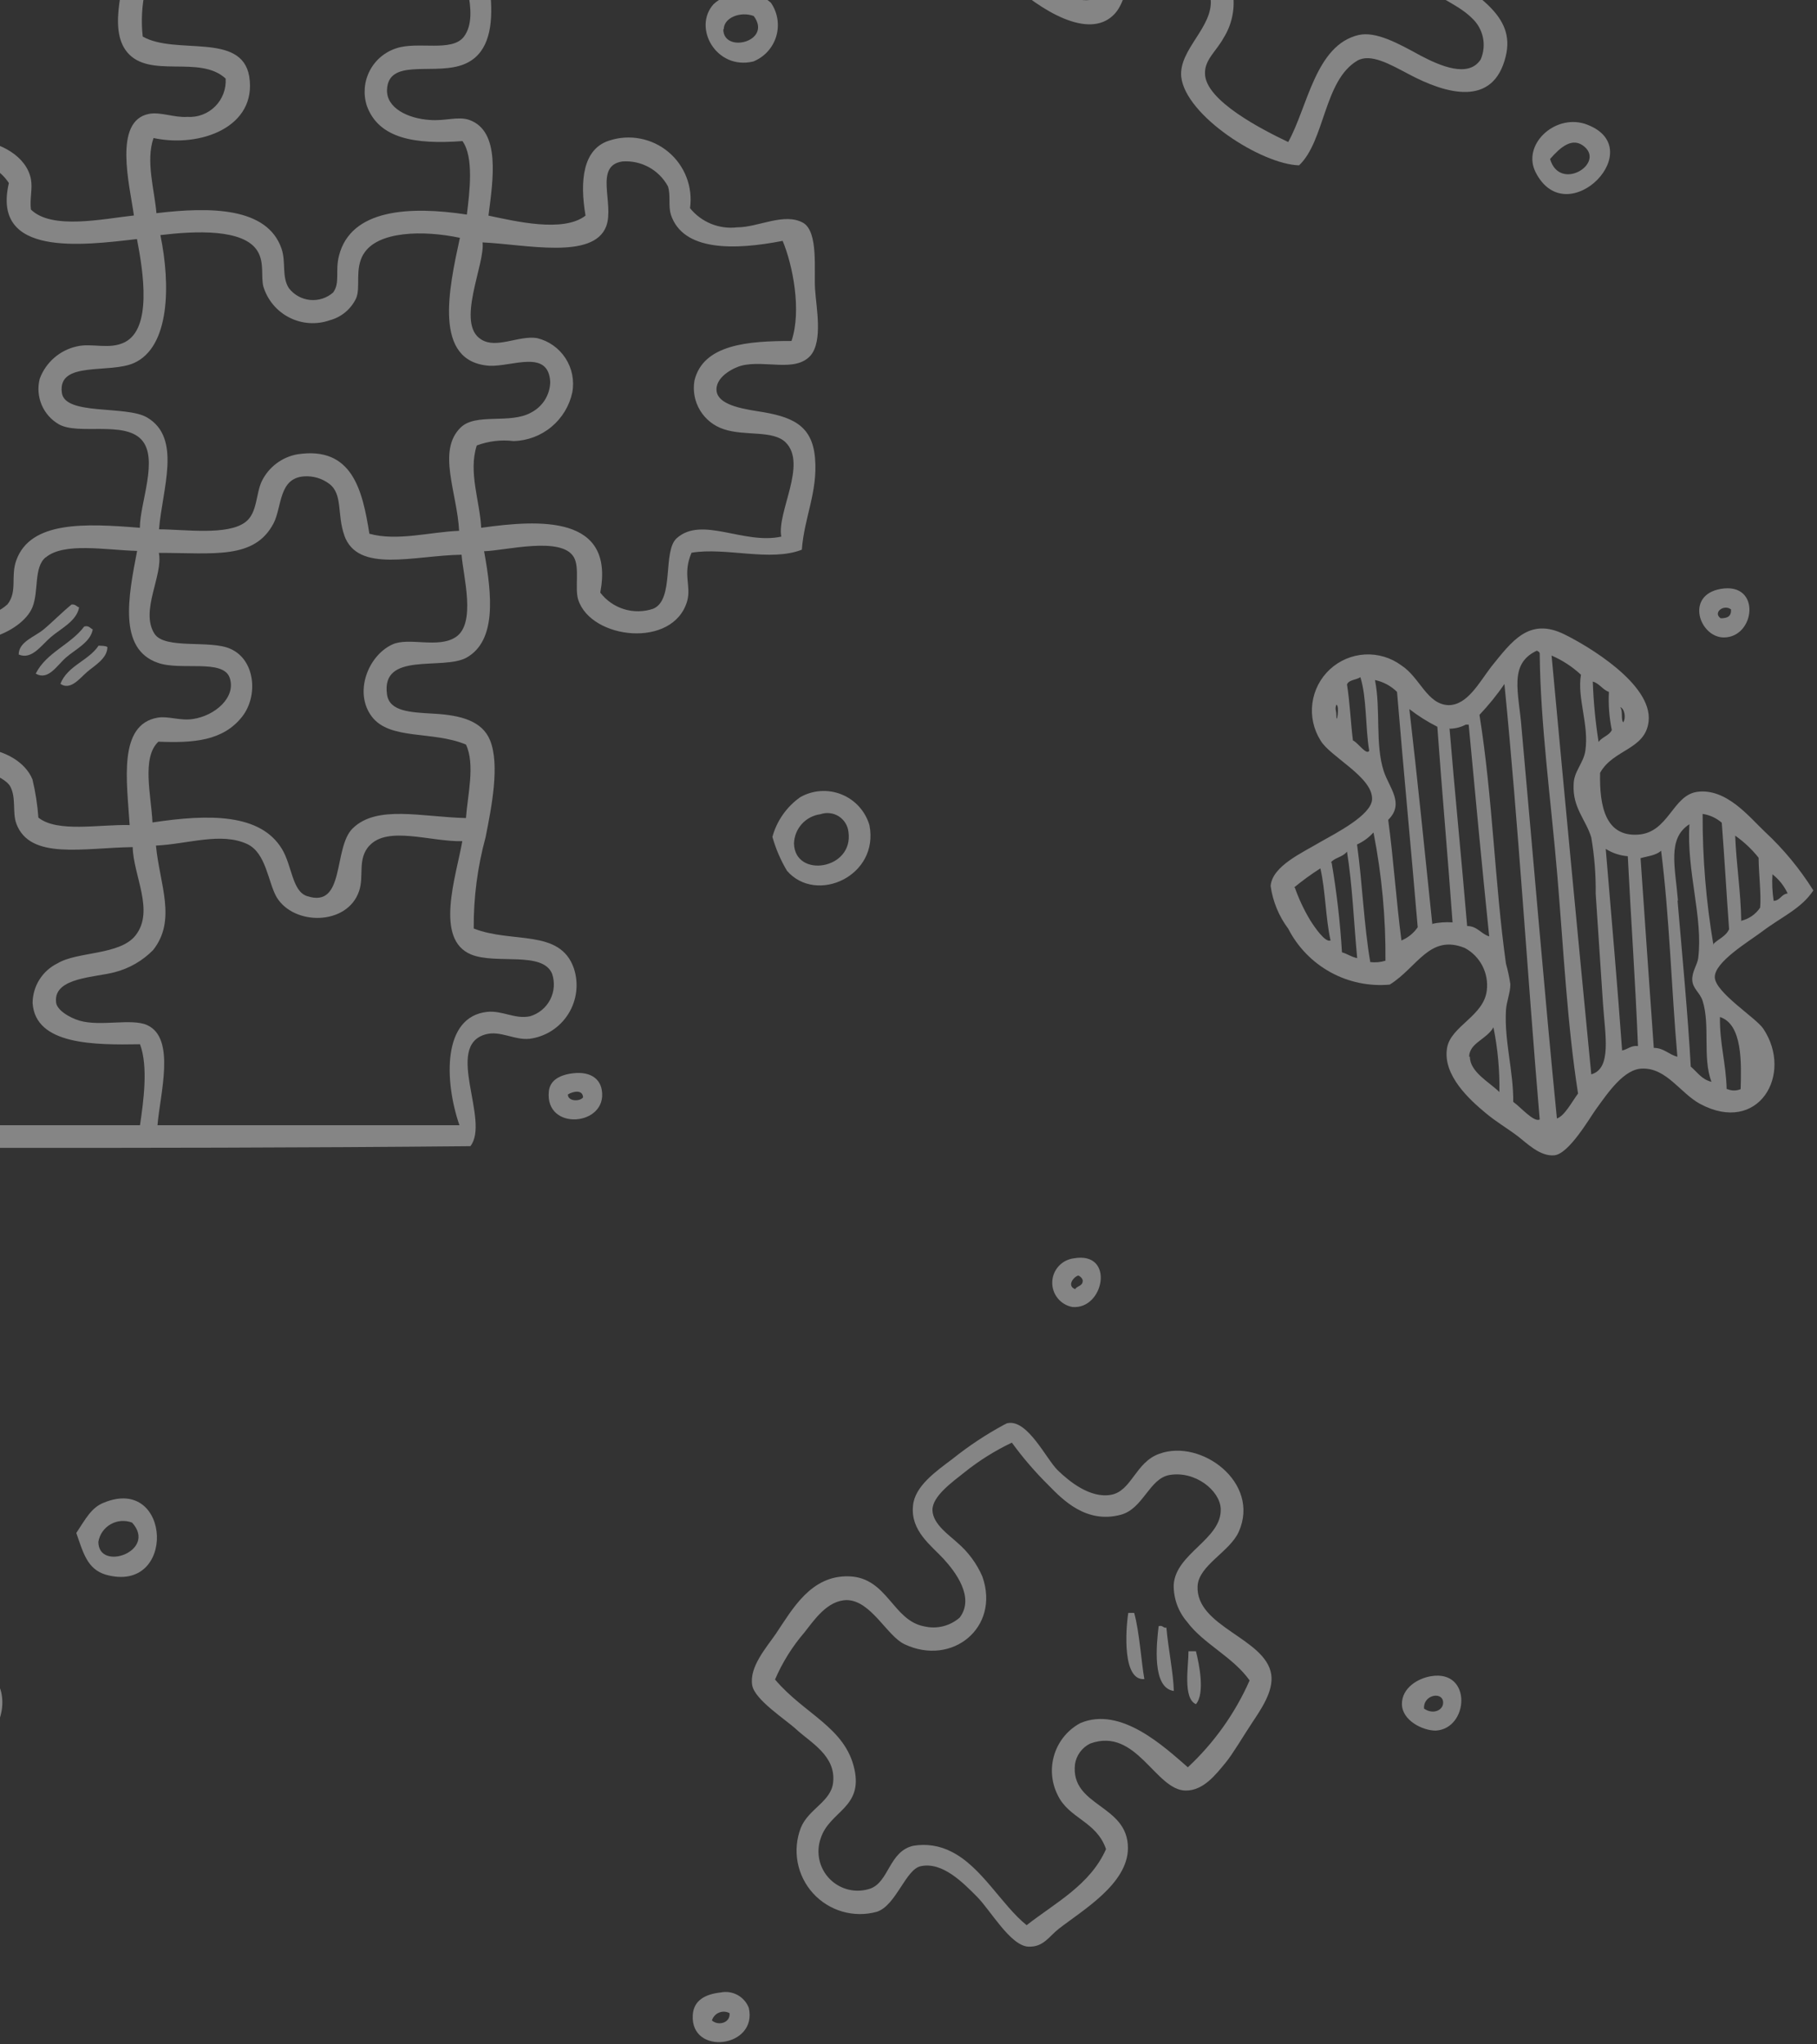 <svg width="96" height="108" viewBox="0 0 96 108" fill="none" xmlns="http://www.w3.org/2000/svg">
<rect x="0" y="0" width="96" height="108" fill="#333333" stroke="none"/>
<g opacity="0.4">
<path fill-rule="evenodd" clip-rule="evenodd" d="M79.637 -7.285C78.367 -5.863 75.992 -3.84 75.88 -1.85C77.999 -0.206 80.091 0.789 79.554 2.977C78.898 5.686 76.404 4.971 74.422 3.914C73.449 3.402 72.411 2.799 71.709 3.207C69.944 4.256 70.005 7.439 68.636 8.735C66.646 8.681 62.647 6.116 62.411 4.066C62.264 2.619 64.107 1.439 63.965 -0.044C63.392 -1.322 60.787 -2.131 59.852 -1.134C59.446 -0.719 59.416 0.23 58.831 0.795C57.512 2.087 55.031 0.606 53.229 -1.048C52.59 -1.624 51.717 -2.485 51.909 -3.258C52.133 -4.164 53.228 -4.995 53.909 -5.66C54.591 -6.325 55.375 -6.969 56.032 -7.698C55.825 -8.497 54.904 -8.799 54.271 -9.255C52.762 -10.352 51.283 -11.68 51.664 -13.178C52.187 -15.201 54.918 -16.043 56.783 -14.784C57.302 -14.433 57.695 -13.722 58.264 -13.503C60.19 -12.765 61.369 -17.584 62.429 -18.565C63.457 -18.995 64.825 -18.149 66.071 -17.424C67.317 -16.699 69.124 -15.44 69.165 -14.366C69.205 -13.291 68.13 -12.834 67.662 -11.724C67.503 -11.287 67.499 -10.808 67.651 -10.369C67.803 -9.929 68.102 -9.555 68.497 -9.31C68.892 -9.064 69.36 -8.963 69.822 -9.022C70.283 -9.081 70.71 -9.297 71.031 -9.634C71.525 -10.163 71.561 -10.934 72.138 -11.417C73.917 -12.902 78.755 -9.325 79.637 -7.285ZM62.973 -17.877C61.801 -15.624 60.475 -11.593 57.979 -12.434C57.236 -12.684 56.542 -13.609 55.661 -13.999C55.412 -14.131 55.138 -14.209 54.857 -14.23C54.576 -14.25 54.294 -14.212 54.029 -14.118C53.763 -14.025 53.52 -13.877 53.314 -13.684C53.108 -13.492 52.945 -13.259 52.834 -13C52.138 -11.123 57.995 -9.514 57.094 -7.505C56.809 -7.092 56.465 -6.723 56.074 -6.41C54.946 -5.347 53.894 -4.207 52.926 -2.998C53.993 -1.705 56.487 0.59 58.016 -0.123C58.276 -0.894 58.693 -1.603 59.238 -2.207C60.862 -3.564 64.634 -2.443 65.152 -0.28C65.251 0.518 65.073 1.325 64.646 2.006C64.256 2.713 63.651 3.149 63.665 3.875C63.661 5.317 66.741 6.874 68.061 7.503C69.089 5.666 69.494 2.381 71.781 1.85C72.697 1.644 73.85 2.277 75.074 2.948C76.092 3.48 77.59 4.133 78.231 3.141C78.39 2.774 78.431 2.366 78.348 1.974C78.265 1.583 78.062 1.227 77.767 0.956C76.927 0.117 75.556 -0.236 75.022 -1.082C73.803 -3.039 76.894 -5.578 78.36 -7.274C77.06 -8.724 74.668 -10.524 72.922 -10.481C71.312 -5.497 64.841 -8.364 66.51 -12.085C66.88 -12.921 67.511 -13.281 68.004 -14.17C67.403 -15.836 64.599 -16.983 62.973 -17.877Z" fill="white"/>
<path fill-rule="evenodd" clip-rule="evenodd" d="M83.718 6.535C87.302 7.733 82.801 12.374 81.137 9.107C80.401 7.67 82.1 6.044 83.718 6.535ZM83.731 7.765C83.088 7.195 82.438 7.784 81.897 8.399C82.399 10.125 84.759 8.683 83.731 7.765Z" fill="white"/>
<path fill-rule="evenodd" clip-rule="evenodd" d="M-14.005 76.088C-12.879 75.983 -11.746 78.169 -10.661 79.117C-10.147 79.567 -8.893 80.556 -8.331 80.435C-7.953 80.363 -7.648 79.543 -7.398 79.198C-7.143 78.762 -6.766 78.41 -6.313 78.185C-4.393 77.518 -1.925 78.989 -1.805 80.668C-1.644 82.83 -3.669 82.67 -3.822 84.406C-4.031 86.736 -0.326 87.709 0.06 89.38C0.421 90.915 -0.832 92.273 -1.411 93.029C-1.99 93.784 -3.252 95.512 -4.754 95.359C-6.257 95.207 -6.764 93.029 -9.03 93.029C-9.315 93.01 -9.601 93.064 -9.86 93.186C-10.119 93.309 -10.342 93.495 -10.508 93.728C-10.943 94.829 -9.705 95.826 -9.263 96.292C-8.556 96.999 -7.76 97.634 -7.784 98.783C-7.824 100.31 -9.231 101.194 -10.115 101.813C-10.999 102.432 -12.646 103.806 -13.538 103.758C-14.68 103.693 -15.355 102.15 -15.869 101.499C-16.568 100.631 -17.243 99.434 -18.433 99.562C-19.485 99.675 -19.743 101.17 -20.691 101.58C-23.102 102.616 -26.091 100.495 -25.818 98.004C-25.68 97.318 -25.294 96.709 -24.733 96.292C-24.364 95.938 -23.544 95.432 -23.488 94.821C-23.391 93.784 -24.597 92.884 -25.352 92.177C-25.915 91.647 -27.57 90.811 -27.683 90.079C-27.843 89.035 -26.413 87.242 -25.971 86.656C-25.32 85.78 -24.364 84.373 -23.335 84.172C-20.707 83.65 -20.12 87.242 -17.709 86.969C-17.349 86.903 -17.025 86.709 -16.797 86.422C-16.57 86.135 -16.454 85.776 -16.472 85.41C-16.472 83.465 -19.301 83.337 -19.341 81.135C-19.28 80.349 -18.951 79.609 -18.409 79.037C-17.798 78.274 -15.443 76.216 -14.005 76.088ZM-14.856 77.799C-14.607 85.539 -14.567 93.672 -14.471 101.347C-14.222 101.556 -13.828 102.391 -13.619 102.15C-13.699 93.889 -13.747 85.595 -13.924 77.43C-13.924 77.382 -13.924 77.341 -14.005 77.357C-14.294 77.478 -14.583 77.663 -14.856 77.799ZM-11.907 99.868C-11.907 94.933 -12.06 90.224 -12.06 85.402C-12.06 83.473 -11.73 81.07 -12.14 79.576C-12.317 78.933 -12.711 78.683 -13.153 78.177C-13.153 78.097 -13.249 78.113 -13.225 78.257C-13.08 86.198 -12.831 94.025 -12.687 101.957C-11.634 101.813 -11.907 100.631 -11.907 99.868ZM-16.801 79.27C-16.647 80.483 -16.569 81.704 -16.568 82.927C-16.132 83.426 -15.742 83.964 -15.403 84.534C-15.333 82.408 -15.386 80.281 -15.564 78.161C-15.925 78.595 -16.512 78.796 -16.801 79.27ZM-6.08 79.198C-6.273 83.61 -6.233 88.263 -6.233 92.86C-6.024 93.077 -5.478 93.744 -5.301 93.479C-5.231 88.727 -5.204 83.934 -5.22 79.101C-5.511 79.076 -5.803 79.109 -6.08 79.198ZM-4.473 82.927C-3.902 82.228 -4.144 80.717 -4.087 79.503C-4.328 79.503 -4.441 79.334 -4.634 79.27C-4.521 80.46 -4.778 82.011 -4.441 82.927H-4.473ZM-18.135 80.901C-18.208 81.585 -17.637 82.3 -17.275 82.228C-17.324 81.328 -17.163 80.21 -17.436 79.736C-17.565 80.162 -18.063 80.331 -18.127 80.901H-18.135ZM-11.216 92.563C-10.838 92.506 -10.71 92.185 -10.364 92.097C-10.525 88.416 -10.557 84.59 -10.436 80.845C-10.721 80.516 -11.064 80.244 -11.449 80.042C-11.433 84.293 -11.216 88.327 -11.208 92.563H-11.216ZM-8.106 81.914C-8.459 83.272 -8.057 85.233 -8.025 86.969C-7.993 88.705 -7.889 90.457 -7.953 92.016C-7.634 92.128 -7.323 92.259 -7.021 92.41C-7.093 88.215 -6.78 83.996 -6.86 80.05C-6.924 80.837 -7.905 81.207 -8.098 81.914H-8.106ZM-3.364 81.681C-2.946 81.287 -2.809 80.323 -3.444 80.074C-3.473 80.612 -3.435 81.152 -3.332 81.681H-3.364ZM-9.793 81.448C-9.729 85.024 -9.978 88.882 -9.399 91.896H-8.7C-8.507 88.681 -8.813 85.217 -8.7 81.794C-9.11 81.657 -9.335 81.335 -9.793 81.247V81.448ZM-22.853 85.571C-22.427 87.982 -22.909 90.754 -22.62 93.181C-22.457 93.693 -22.326 94.213 -22.226 94.741C-22.226 95.094 -22.411 95.408 -22.459 95.826C-22.536 96.731 -22.562 97.641 -22.539 98.55C-22.539 99.289 -22.821 100.72 -21.736 100.567C-21.607 95.745 -21.647 90.377 -21.896 85.643C-22.162 85.571 -22.797 85.089 -22.869 85.571H-22.853ZM-24.018 86.19C-24.018 88.094 -23.97 89.878 -23.938 91.711C-23.769 91.855 -23.439 92.579 -23.319 92.249C-23.235 90.044 -23.312 87.837 -23.552 85.643C-23.697 85.852 -23.898 86.029 -24.034 86.19H-24.018ZM-16.399 87.901C-16.769 89.38 -16.319 91.534 -16.319 93.423V99.096C-16.07 99.322 -15.58 100.093 -15.387 99.9C-15.387 95.327 -15.242 90.763 -15.467 86.302C-15.451 86.937 -16.263 87.299 -16.416 87.901H-16.399ZM-4.344 94.194C-3.621 94.114 -3.758 93.286 -3.718 92.482C-3.653 90.996 -3.356 88.585 -3.645 87.435C-3.782 86.897 -4.385 86.632 -4.497 86.27C-4.441 88.882 -4.698 91.831 -4.369 94.194H-4.344ZM-20.209 99.402C-20.394 95.496 -20.209 91.188 -20.361 87.275C-20.627 87.186 -20.996 86.471 -21.165 86.736C-21.101 91.231 -20.996 95.686 -20.852 100.101C-20.683 100.133 -20.442 99.579 -20.209 99.402ZM-25.031 89.067C-25.031 89.87 -25.256 91.012 -24.645 91.084C-24.603 89.744 -24.63 88.403 -24.725 87.066C-25.264 87.419 -25.079 88.199 -25.031 89.067ZM-19.518 98.55C-19.204 98.55 -19.124 98.365 -18.818 98.389C-18.634 95.102 -18.818 91.478 -18.738 88.054C-19.088 87.96 -19.427 87.831 -19.751 87.668C-19.622 91.237 -19.59 94.917 -19.526 98.55H-19.518ZM-2.962 93.029C-2.343 92.643 -2.094 89.485 -2.416 88.52C-2.512 88.231 -2.882 88.078 -3.034 87.982C-2.994 89.637 -3.147 91.502 -2.97 93.029H-2.962ZM-18.119 88.207C-18.031 91.542 -18.119 95.022 -17.959 98.309C-17.655 98.412 -17.343 98.49 -17.026 98.542V88.054H-17.187C-17.372 88.239 -17.942 88.03 -18.127 88.215L-18.119 88.207ZM-26.357 89.758C-26.189 89.994 -25.94 90.16 -25.658 90.224C-25.762 89.702 -25.657 88.986 -25.81 88.512C-25.939 89.002 -26.244 89.292 -26.365 89.766L-26.357 89.758ZM-1.636 91.237C-1.194 90.594 -0.776 89.348 -1.797 89.059C-1.644 89.686 -1.829 90.65 -1.644 91.245L-1.636 91.237ZM-10.034 100.021C-9.903 99.034 -9.955 98.031 -10.187 97.063C-10.38 96.581 -10.991 96.26 -11.119 96.26C-10.91 97.658 -11.192 99.546 -10.886 100.848C-10.726 100.591 -10.187 100.535 -10.042 100.029L-10.034 100.021ZM-23.327 100.173C-23.375 98.976 -23.238 97.561 -23.327 96.597C-23.906 97.127 -23.97 99.691 -23.335 100.181L-23.327 100.173ZM-24.331 99.161C-24.388 98.695 -24.235 98.028 -24.412 97.682C-24.533 97.914 -24.59 98.174 -24.578 98.435C-24.565 98.697 -24.483 98.95 -24.34 99.169L-24.331 99.161ZM-9.335 99.555C-9.227 99.427 -9.146 99.279 -9.095 99.12C-9.044 98.961 -9.025 98.793 -9.04 98.627C-9.054 98.46 -9.101 98.298 -9.178 98.15C-9.255 98.001 -9.36 97.87 -9.488 97.762C-9.501 98.366 -9.453 98.969 -9.343 99.562L-9.335 99.555Z" fill="white"/>
<path fill-rule="evenodd" clip-rule="evenodd" d="M4.031 80.984C4.521 80.245 4.835 79.626 5.502 79.377C9.07 77.922 9.343 84.247 5.582 83.186C4.602 82.889 4.393 82.013 4.031 80.984ZM5.197 81.45C5.197 83.057 8.331 81.94 6.981 80.438C6.798 80.367 6.601 80.338 6.405 80.352C6.21 80.367 6.02 80.425 5.849 80.522C5.678 80.618 5.531 80.752 5.418 80.912C5.306 81.073 5.23 81.257 5.197 81.45Z" fill="white"/>
<path fill-rule="evenodd" clip-rule="evenodd" d="M90.912 31.111C93.074 30.734 92.745 33.691 91.065 33.675C89.787 33.659 89.024 31.441 90.912 31.111ZM90.912 32.663C91.282 32.663 91.475 32.55 91.459 32.196C91.081 31.899 90.478 32.365 90.912 32.663Z" fill="white"/>
<path fill-rule="evenodd" clip-rule="evenodd" d="M84.54 40.828C84.5 42.604 84.829 44.211 86.557 44.091C88.165 43.978 88.365 42.017 89.668 41.832C91.219 41.623 92.432 43.174 93.244 43.938C94.231 44.855 95.093 45.898 95.807 47.04C95.173 48.004 94.144 48.422 93.091 49.218C92.384 49.748 90.576 50.825 90.6 51.629C90.624 52.433 92.794 53.783 93.163 54.345C94.771 56.756 92.906 59.971 89.82 58.315C88.791 57.761 88.06 56.427 86.79 56.451C85.81 56.451 84.958 57.721 84.307 58.621C83.969 59.095 82.893 60.951 82.129 61.032C81.366 61.112 80.65 60.373 80.184 60.019C79.573 59.561 79.067 59.28 78.472 58.782C77.669 58.114 76.206 56.804 76.455 55.358C76.656 54.201 78.392 53.686 78.553 52.328C78.609 51.879 78.528 51.424 78.32 51.022C78.112 50.62 77.787 50.291 77.388 50.078C75.523 49.331 74.888 51.107 73.425 52.015C72.34 52.114 71.249 51.886 70.294 51.361C69.339 50.835 68.562 50.035 68.065 49.065C67.569 48.403 67.248 47.626 67.133 46.807C67.213 45.754 68.796 45.055 69.769 44.476C70.573 44.018 72.461 43.062 72.493 42.226C72.541 41.053 70.267 39.976 69.769 39.116C69.401 38.531 69.248 37.835 69.339 37.15C69.429 36.464 69.756 35.831 70.263 35.361C70.77 34.891 71.426 34.613 72.116 34.575C72.807 34.538 73.489 34.742 74.044 35.154C75.025 35.789 75.394 37.219 76.536 37.251C77.524 37.251 78.143 36.07 78.786 35.226C79.863 33.9 80.779 32.574 82.676 33.523C83.865 34.109 87.313 36.134 87.104 38.103C86.943 39.614 85.231 39.574 84.54 40.828ZM83.375 57.769C82.804 54.128 82.611 50.19 82.282 46.269C81.952 42.347 81.382 38.232 81.35 34.527C81.35 34.439 81.253 34.407 81.197 34.374C79.686 35.082 80.249 36.576 80.393 38.497C81.012 45.352 81.623 52.682 82.258 59.087C82.66 58.958 83.053 58.203 83.375 57.769ZM84.074 56.756C85.167 56.451 84.805 54.675 84.693 53.027C84.548 50.865 84.444 49.306 84.307 47.201C84.319 46.21 84.241 45.22 84.074 44.243C83.801 43.319 83.077 42.676 83.142 41.447C83.142 40.763 83.664 40.321 83.761 39.662C83.962 38.28 83.319 36.882 83.528 35.644C83.072 35.221 82.547 34.878 81.977 34.632C82.66 42.033 83.359 49.387 84.074 56.756ZM71.167 36.158C71.32 37.099 71.36 38.151 71.481 39.116C71.746 39.228 72.196 39.92 72.341 39.662C72.132 38.417 72.22 36.874 71.874 35.773C71.665 35.925 71.272 35.901 71.167 36.158ZM73.112 40.747C73.401 41.623 74.221 42.451 73.345 43.311C73.626 45.392 73.771 47.603 74.044 49.684C74.392 49.539 74.691 49.296 74.904 48.985C74.551 44.822 74.157 40.715 73.811 36.552C73.491 36.236 73.087 36.018 72.646 35.925C72.959 37.493 72.646 39.325 73.112 40.747ZM84.46 39.196C84.645 38.931 85.014 38.867 85.159 38.569C85.023 37.906 84.971 37.228 85.006 36.552C84.661 36.432 84.516 36.11 84.154 36.006C84.191 37.075 84.293 38.14 84.46 39.196ZM78.167 37.766C78.866 42.122 78.971 46.646 79.566 50.906C79.666 51.262 79.744 51.624 79.799 51.991C79.799 52.465 79.59 52.907 79.566 53.389C79.477 54.996 79.967 56.604 79.951 58.211C80.353 58.492 81.028 59.296 81.35 59.143C80.699 51.508 80.233 43.681 79.485 36.134C79.075 36.737 78.641 37.26 78.167 37.766ZM70.605 37.766C70.605 38.417 70.797 37.267 70.605 37.227C70.516 37.492 70.605 37.509 70.605 37.766ZM85.762 38.16C85.914 37.943 85.842 37.436 85.601 37.356C85.77 37.573 85.609 38.039 85.786 38.184L85.762 38.16ZM75.652 48.808C76.01 48.73 76.378 48.703 76.745 48.728C76.496 45.272 76.19 41.873 75.941 38.393C75.42 38.13 74.924 37.817 74.462 37.46C74.904 41.262 75.282 45.055 75.676 48.832L75.652 48.808ZM76.584 38.473C76.873 41.961 77.219 45.401 77.516 48.921C78.055 48.921 78.247 49.339 78.681 49.467C78.296 45.762 77.95 42.017 77.597 38.28H77.444C77.186 38.416 76.9 38.49 76.608 38.497L76.584 38.473ZM90.503 49.893C90.76 49.612 91.178 49.483 91.355 49.089C91.219 47.233 91.114 45.344 90.969 43.464C90.684 43.215 90.332 43.053 89.957 42.998C89.948 45.316 90.139 47.631 90.527 49.917L90.503 49.893ZM88.631 47.562C88.88 50.472 89.185 53.686 89.33 56.346C89.668 56.628 89.9 57.022 90.423 57.15C89.941 55.872 90.367 54.16 89.957 52.875C89.82 52.441 89.434 52.232 89.41 51.782C89.386 51.332 89.675 50.978 89.724 50.616C89.989 48.471 89.105 46.06 89.258 43.544C88.076 44.3 88.51 45.802 88.655 47.587L88.631 47.562ZM72.558 43.986C72.317 44.252 72.024 44.465 71.698 44.613C71.979 46.63 72.059 48.856 72.397 50.825C72.667 50.857 72.94 50.832 73.2 50.753C73.218 48.49 73.008 46.231 72.574 44.01L72.558 43.986ZM91.982 48.647C92.397 48.552 92.759 48.302 92.995 47.948C93.059 47.289 92.922 46.164 92.914 45.312C92.56 44.866 92.144 44.473 91.677 44.147C91.741 45.722 91.974 47.096 91.998 48.672L91.982 48.647ZM85.689 55.495C86.003 55.446 86.147 55.221 86.541 55.261C86.405 51.878 86.171 48.583 86.003 45.232C85.589 45.2 85.189 45.067 84.838 44.846C85.135 48.414 85.448 51.934 85.705 55.519L85.689 55.495ZM86.678 45.336C86.903 48.679 87.144 52.015 87.377 55.358C87.915 55.358 88.181 55.72 88.623 55.824C88.309 52.224 88.205 48.422 87.763 44.943C87.481 45.2 87.031 45.232 86.678 45.336ZM70.356 45.569C70.625 47.139 70.807 48.722 70.902 50.311C71.183 50.383 71.384 50.552 71.706 50.616C71.529 48.752 71.457 46.783 71.167 44.991C70.926 45.296 70.5 45.304 70.315 45.569H70.356ZM68.411 46.887C68.621 47.483 68.89 48.057 69.214 48.599C69.472 49.009 70.018 49.805 70.299 49.684C70.034 48.503 70.034 47.048 69.761 45.875C69.246 46.204 68.796 46.534 68.37 46.887H68.411ZM93.75 47.587C94.072 47.546 94.12 47.233 94.449 47.201C94.266 46.804 93.991 46.456 93.646 46.188C93.616 46.655 93.638 47.124 93.71 47.587H93.75ZM91.267 57.536C91.377 57.583 91.496 57.608 91.616 57.608C91.737 57.608 91.856 57.583 91.966 57.536C92.006 56.162 92.07 54.112 90.873 53.727C90.849 55.109 91.194 56.17 91.227 57.536H91.267ZM77.661 55.824C77.661 56.628 78.673 57.158 79.22 57.689C79.238 56.542 79.133 55.397 78.906 54.273C78.537 54.916 77.637 55.093 77.621 55.824H77.661Z" fill="white"/>
<path fill-rule="evenodd" clip-rule="evenodd" d="M56.736 66.475C58.922 66.089 58.343 69.199 56.656 69.046C56.35 68.989 56.076 68.825 55.881 68.582C55.686 68.34 55.585 68.037 55.594 67.726C55.604 67.415 55.724 67.119 55.934 66.889C56.143 66.66 56.428 66.513 56.736 66.475ZM56.816 68.082C56.937 67.921 57.234 67.937 57.202 67.616C57.181 67.563 57.15 67.515 57.11 67.475C57.069 67.435 57.022 67.404 56.969 67.383C56.68 67.479 56.366 67.953 56.816 68.106V68.082Z" fill="white"/>
<path fill-rule="evenodd" clip-rule="evenodd" d="M53.236 75.183C54.289 74.966 55.278 77.08 55.88 77.667C56.483 78.254 57.592 79.162 58.693 78.969C59.794 78.776 59.987 77.241 61.257 76.799C63.459 75.995 66.601 78.318 65.452 80.914C64.986 81.975 63.33 82.69 63.274 83.791C63.17 85.953 66.867 86.539 67.164 88.452C67.3 89.336 66.625 90.3 66.151 91.016C65.677 91.731 65.131 92.663 64.753 93.121C64.239 93.74 63.596 94.592 62.655 94.592C61.048 94.592 60.051 91.217 57.6 92.109C57.389 92.212 57.206 92.364 57.066 92.553C56.926 92.742 56.834 92.962 56.797 93.194C56.539 95.452 59.601 95.307 59.593 97.63C59.593 99.526 57.182 100.925 55.937 101.897C55.406 102.315 55.133 102.87 54.329 102.838C53.381 102.789 52.328 100.909 51.613 100.193C50.898 99.478 49.805 98.345 48.656 98.586C47.852 98.739 47.346 100.668 46.325 100.997C45.728 101.161 45.096 101.157 44.502 100.984C43.907 100.811 43.371 100.476 42.955 100.018C42.539 99.559 42.258 98.994 42.143 98.385C42.029 97.776 42.085 97.148 42.307 96.569C42.709 95.556 43.914 95.187 44.018 94.158C44.171 92.752 42.821 92.052 42.074 91.361C41.487 90.823 39.88 89.802 39.743 89.031C39.574 88.066 40.498 87.029 40.989 86.314C41.865 85.012 42.845 83.204 44.87 83.276C46.895 83.349 47.161 85.615 48.84 85.92C49.166 85.996 49.505 85.993 49.829 85.912C50.153 85.831 50.453 85.674 50.705 85.454C51.509 84.394 50.488 83.043 49.845 82.344C49.202 81.645 48.101 80.874 48.238 79.547C48.326 78.511 49.451 77.731 50.335 77.064C51.19 76.38 52.104 75.775 53.068 75.256C53.14 75.232 53.164 75.192 53.236 75.183ZM62.712 85.671C62.248 85.13 62 84.439 62.012 83.727C62.109 82.055 64.56 81.316 64.496 79.708C64.456 78.736 63.138 77.683 61.779 77.924C60.718 78.117 60.397 79.708 59.216 80.022C57.383 80.512 56.138 79.218 55.406 78.471C54.698 77.772 54.047 77.017 53.461 76.212C52.574 76.634 51.738 77.157 50.97 77.771C50.335 78.278 49.242 79.049 49.266 79.788C49.29 80.528 50.166 81.106 50.584 81.5C51.154 81.987 51.605 82.597 51.902 83.284C52.859 85.985 50.295 88.05 47.788 86.861C46.863 86.427 46.036 84.57 44.758 84.53C43.713 84.53 43.014 85.591 42.499 86.242C41.859 86.986 41.336 87.823 40.949 88.725C42.492 90.558 44.661 91.249 45.144 93.467C45.594 95.524 43.818 95.677 43.359 97.124C43.231 97.491 43.208 97.888 43.295 98.268C43.381 98.648 43.573 98.996 43.848 99.272C44.123 99.548 44.471 99.741 44.85 99.829C45.23 99.916 45.627 99.895 45.995 99.767C46.976 99.398 46.976 97.799 48.254 97.509C48.942 97.392 49.65 97.502 50.271 97.823C51.878 98.626 52.915 100.635 54.241 101.704C55.776 100.507 57.6 99.575 58.436 97.686C57.93 96.199 56.459 96.079 55.872 94.809C55.543 94.144 55.485 93.377 55.712 92.67C55.938 91.963 56.431 91.373 57.086 91.024C59.232 90.124 61.522 92.293 62.76 93.362C64.147 92.069 65.257 90.508 66.023 88.773C65.123 87.512 63.588 86.853 62.712 85.671Z" fill="white"/>
<path fill-rule="evenodd" clip-rule="evenodd" d="M59.924 85.207C60.205 86.22 60.302 87.827 60.462 88.703C59.305 88.799 59.466 86.155 59.611 85.207H59.924Z" fill="white"/>
<path fill-rule="evenodd" clip-rule="evenodd" d="M61.626 85.987C61.722 87.08 61.995 88.398 62.019 89.33C60.854 89.178 61.103 86.847 61.216 85.907C61.457 85.843 61.441 86.019 61.626 85.987Z" fill="white"/>
<path fill-rule="evenodd" clip-rule="evenodd" d="M63.186 87.232C63.355 87.891 63.677 89.459 63.186 90.029C62.479 89.716 62.801 87.988 62.793 87.232H63.186Z" fill="white"/>
<path fill-rule="evenodd" clip-rule="evenodd" d="M75.621 88.548C77.791 88.203 77.606 91.329 75.855 91.425C75.147 91.425 74.078 90.879 74.07 90.027C74.062 89.175 74.906 88.661 75.621 88.548ZM76.24 89.866C76.152 89.36 75.195 89.545 75.236 90.26C75.742 90.622 76.321 90.316 76.24 89.866Z" fill="white"/>
<path fill-rule="evenodd" clip-rule="evenodd" d="M38.08 105.258C38.382 105.197 38.695 105.244 38.966 105.391C39.236 105.538 39.446 105.776 39.559 106.062C40.057 108.184 36.465 108.626 36.602 106.448C36.65 105.668 37.269 105.347 38.08 105.258ZM37.614 106.737C37.944 107.035 38.594 106.874 38.546 106.351C38.461 106.306 38.367 106.279 38.271 106.274C38.174 106.269 38.078 106.286 37.989 106.323C37.899 106.36 37.819 106.416 37.755 106.488C37.69 106.56 37.642 106.645 37.614 106.737Z" fill="white"/>
<path fill-rule="evenodd" clip-rule="evenodd" d="M25.262 -3.975C25.72 -1.564 26.982 2.72 24.257 3.483C22.723 3.917 20.529 3.121 20.448 4.729C20.4 5.709 21.565 6.264 22.698 6.336C23.502 6.408 24.209 6.127 24.796 6.336C26.459 6.931 26.05 9.494 25.808 11.391C27.199 11.68 29.762 12.307 30.936 11.391C30.622 9.543 30.799 7.871 32.182 7.429C32.711 7.254 33.276 7.217 33.823 7.322C34.371 7.426 34.883 7.668 35.311 8.025C35.739 8.382 36.069 8.843 36.269 9.363C36.47 9.883 36.534 10.445 36.457 10.997C36.753 11.363 37.136 11.648 37.572 11.825C38.008 12.002 38.481 12.066 38.948 12.01C40.074 12.01 41.44 11.206 42.444 11.777C43.248 12.267 42.999 14.284 43.063 15.273C43.127 16.261 43.481 17.997 42.83 18.777C42.026 19.693 40.419 19.002 39.181 19.315C38.852 19.396 37.864 19.838 37.855 20.561C37.847 21.284 38.876 21.549 40.033 21.726C41.825 21.999 42.919 22.433 43.063 24.218C43.208 26.002 42.492 27.328 42.364 29.04C40.7 29.691 38.346 28.895 36.537 29.2C36.047 30.349 36.537 30.928 36.304 31.764C35.565 34.279 31.225 33.781 30.55 31.684C30.357 31.081 30.639 29.98 30.317 29.433C29.666 28.308 26.677 29.096 25.576 29.12C26.009 31.475 26.226 33.861 24.643 34.745C23.39 35.429 20.119 34.392 20.448 36.69C20.577 37.59 21.678 37.631 22.931 37.703C24.362 37.783 25.471 38.089 25.889 39.101C26.419 40.395 25.969 42.654 25.656 44.229C25.228 45.8 25.017 47.422 25.029 49.051C27.054 49.854 29.586 49.051 30.317 51.148C30.45 51.547 30.493 51.97 30.443 52.387C30.393 52.804 30.252 53.205 30.029 53.561C29.807 53.917 29.508 54.22 29.155 54.448C28.802 54.675 28.403 54.822 27.986 54.877C27.183 54.966 26.435 54.427 25.656 54.644C23.454 55.255 25.913 59.201 24.852 60.551C7.364 60.72 -10.79 60.591 -28.189 60.631C-27.788 59.08 -27.04 57.007 -27.643 55.191C-29.773 54.644 -32.73 55.11 -33.084 52.932C-33.176 52.428 -33.104 51.908 -32.88 51.447C-32.656 50.986 -32.291 50.608 -31.838 50.369C-30.93 50.047 -30.006 50.449 -29.274 50.288C-27.008 49.798 -27.667 46.937 -28.029 44.381C-30.914 44.542 -31.87 42.774 -32.151 40.363C-32.382 40.129 -32.668 39.957 -32.983 39.863C-33.297 39.769 -33.631 39.756 -33.952 39.826C-34.273 39.896 -34.571 40.046 -34.818 40.262C-35.065 40.478 -35.254 40.754 -35.366 41.062C-35.567 41.697 -35.294 42.549 -35.599 43.232C-35.985 44.116 -37.206 44.309 -38.396 44.325C-39.585 44.341 -41.024 44.325 -41.426 43.465C-41.506 28.879 -41.466 13.73 -41.273 -0.833C-40.333 -2.215 -39.465 -3.469 -37.536 -3.71C-34.514 -4.087 -31.324 -3.637 -28.133 -3.79C-19.108 -4.216 -8.845 -3.453 0.083 -3.862C8.57 -4.288 17.041 -3.766 25.262 -3.975ZM-40.261 -0.632C-40.261 3.387 -40.116 7.212 -40.18 11.262C-39.433 11.68 -37.263 12.476 -36.604 11.335C-36.315 10.837 -36.523 10.169 -36.451 9.623C-36.379 8.947 -36.077 8.317 -35.596 7.837C-35.115 7.357 -34.483 7.057 -33.807 6.987C-33.432 6.967 -33.056 7.029 -32.707 7.168C-32.357 7.306 -32.042 7.519 -31.782 7.791C-31.115 8.683 -31.541 10.162 -31.476 11.528C-30.769 11.986 -29.419 11.801 -28.262 11.833C-28.849 9.719 -28.969 7.164 -27.177 6.312C-25.907 5.717 -22.958 6.384 -23.054 4.705C-23.159 2.864 -26.357 4.198 -27.643 3.467C-29.403 2.454 -28.037 -0.8 -27.876 -2.673C-32.393 -2.424 -38.709 -4.031 -40.261 -0.632ZM8.554 -2.729C7.716 -1.328 7.361 0.309 7.541 1.932C9.301 2.929 12.757 1.683 13.167 4.03C13.601 6.706 10.587 7.823 8.112 7.292C7.686 8.506 8.168 10.057 8.265 11.262C11.134 10.917 14.115 10.949 14.871 13.127C15.12 13.826 14.871 14.622 15.264 15.225C15.398 15.399 15.566 15.543 15.758 15.65C15.95 15.757 16.161 15.823 16.379 15.845C16.598 15.867 16.818 15.844 17.027 15.777C17.236 15.71 17.43 15.602 17.595 15.458C17.981 14.951 17.7 14.332 17.909 13.513C18.535 11.037 21.646 10.877 24.667 11.335C24.812 10.137 25.045 8.305 24.434 7.453C21.943 7.638 20.006 7.333 19.379 5.581C19.185 4.972 19.239 4.311 19.532 3.743C19.824 3.175 20.33 2.746 20.938 2.551C22.079 2.165 23.88 2.776 24.515 1.932C25.415 0.718 24.233 -1.684 24.282 -2.81C19.026 -2.777 13.826 -2.689 8.554 -2.729ZM-27.121 2.318C-24.71 2.318 -22.347 2.318 -21.913 4.182C-21.479 6.047 -23.07 6.987 -24.477 7.14C-25.505 7.252 -26.413 6.875 -27.121 7.526C-27.997 8.329 -27.595 10.499 -27.273 11.496C-24.742 11.672 -20.844 10.885 -20.201 12.894C-19.783 14.204 -20.515 15.65 -19.116 15.843C-17.718 16.036 -16.327 14.308 -16.858 12.5C-15.709 11.142 -12.55 11.472 -10.429 11.697C-10.364 10.338 -9.962 8.739 -10.581 7.887C-11.2 7.035 -12.277 7.469 -13.539 7.26C-14.152 7.174 -14.712 6.865 -15.112 6.392C-15.512 5.919 -15.725 5.316 -15.709 4.697C-15.585 4.188 -15.324 3.724 -14.954 3.354C-14.584 2.984 -14.119 2.723 -13.611 2.599C-12.695 2.43 -11.714 3.033 -10.967 2.519C-9.89 1.787 -10.726 -1.427 -10.734 -2.761L-26.502 -2.761C-26.96 -1.387 -27.571 0.823 -27.121 2.318ZM-9.4 -2.504C-9.553 -0.358 -8.709 2.036 -9.946 3.322C-11.031 4.455 -14.519 3.097 -14.455 5.034C-14.399 6.497 -11.875 5.838 -10.646 6.352C-8.805 7.108 -8.942 9.294 -9.167 11.793C-7.793 11.873 -4.152 12.444 -3.879 10.941C-3.758 10.25 -4.281 9.711 -4.192 9.077C-3.814 6.449 1.168 7.059 1.634 9.462C1.731 9.969 1.562 10.523 1.634 11.07C2.735 12.155 5.444 11.56 7.075 11.383C6.85 9.776 5.966 6.376 7.879 6.015C8.49 5.902 9.221 6.224 9.896 6.175C10.167 6.193 10.438 6.153 10.691 6.057C10.945 5.962 11.176 5.813 11.367 5.622C11.559 5.43 11.708 5.199 11.803 4.946C11.899 4.692 11.939 4.421 11.921 4.15C10.547 2.88 7.903 4.19 6.714 2.752C5.669 1.482 6.617 -1.025 6.866 -2.761L-9.319 -2.761C-9.416 -2.721 -9.408 -2.609 -9.4 -2.496V-2.504ZM-32.248 12.106C-33.204 10.869 -31.549 7.984 -33.727 8.144C-35.535 8.273 -34.924 10.362 -35.334 11.721C-35.897 13.457 -38.549 13.328 -40.156 12.653V28.581C-38.171 28.372 -35.889 28.18 -35.414 29.674C-35.149 30.478 -35.551 31.531 -35.101 32.158C-34.786 32.487 -34.367 32.698 -33.915 32.755C-33.463 32.812 -33.005 32.712 -32.618 32.471C-31.862 31.941 -32.232 30.671 -31.991 29.98C-31.492 28.565 -29.652 28.477 -28.029 28.372C-27.796 26.862 -27.418 24.611 -28.181 23.398C-30.311 23.092 -31.975 22.892 -32.457 21.148C-32.835 19.789 -32.32 18.544 -31.372 18.19C-30.424 17.837 -28.278 18.769 -27.715 17.804C-26.992 16.559 -28.318 14.019 -28.029 12.749C-29.813 12.749 -31.501 13.087 -32.248 12.114V12.106ZM-1.781 8.53C-3.71 8.683 -2.408 10.049 -2.713 11.407C-2.826 11.71 -3.003 11.984 -3.232 12.212C-3.461 12.439 -3.736 12.614 -4.039 12.725C-5.349 13.352 -7.391 13.175 -9.4 13.039C-9.456 14.646 -10.204 16.703 -9.553 18.013C-8.62 18.399 -7.72 17.901 -6.836 18.013C-6.228 18.089 -5.659 18.355 -5.212 18.774C-4.764 19.192 -4.461 19.742 -4.345 20.344C-4.047 22.819 -6.756 23.221 -9.086 23.454C-9.81 24.619 -9.328 26.669 -9.247 28.196C-7.109 28.107 -4.666 27.762 -3.34 28.814C-2.4 29.562 -2.537 30.848 -2.408 32.238C-1.967 32.487 -1.458 32.591 -0.955 32.535C-0.452 32.478 0.021 32.265 0.397 31.925C0.935 31.233 0.549 30.454 0.863 29.594C1.618 27.512 4.503 27.649 7.389 27.882C7.389 26.572 8.401 24.218 7.469 23.221C6.537 22.224 4.142 22.996 3.113 22.417C2.703 22.182 2.382 21.819 2.199 21.383C2.016 20.947 1.981 20.464 2.1 20.006C2.257 19.583 2.517 19.205 2.857 18.907C3.196 18.61 3.605 18.402 4.045 18.303C4.849 18.102 5.789 18.495 6.609 18.07C8.015 17.33 7.59 14.445 7.236 12.629C4.335 12.966 -0.455 13.585 0.469 9.671C0.228 9.3 -0.107 9 -0.503 8.8C-0.898 8.601 -1.339 8.511 -1.781 8.538V8.53ZM35.444 11.327C35.3 10.877 35.444 10.338 35.292 9.848C35.06 9.419 34.709 9.066 34.281 8.832C33.853 8.598 33.367 8.493 32.881 8.53C31.37 8.755 32.471 10.764 32.029 11.954C31.354 13.738 27.77 12.91 25.495 12.806C25.64 13.947 24.065 17.097 25.423 17.933C26.226 18.447 27.408 17.708 28.372 17.861C28.992 18.009 29.53 18.389 29.877 18.923C30.224 19.457 30.353 20.104 30.237 20.73C30.084 21.444 29.694 22.087 29.131 22.553C28.569 23.02 27.865 23.283 27.135 23.301C26.477 23.221 25.81 23.301 25.19 23.534C24.732 24.941 25.358 26.492 25.423 27.882C28.525 27.448 32.487 27.207 31.715 31.306C32.033 31.723 32.474 32.03 32.976 32.183C33.478 32.336 34.016 32.327 34.512 32.158C35.653 31.683 34.986 29.112 35.758 28.429C37.092 27.247 39.286 28.782 41.279 28.348C41.038 27.055 42.661 24.523 41.512 23.374C40.845 22.707 39.35 23.052 38.241 22.674C37.718 22.505 37.273 22.152 36.988 21.681C36.703 21.211 36.598 20.653 36.69 20.111C37.148 18.182 39.551 18.013 41.818 18.013C42.364 16.406 41.882 13.995 41.351 12.725C38.796 13.223 36.079 13.28 35.444 11.335V11.327ZM19.202 13.424C18.728 14.228 19.066 15.168 18.817 15.755C18.683 16.04 18.488 16.291 18.247 16.493C18.005 16.694 17.722 16.84 17.418 16.92C17.071 17.041 16.704 17.091 16.337 17.066C15.971 17.041 15.613 16.942 15.286 16.775C14.959 16.609 14.668 16.378 14.433 16.096C14.197 15.814 14.021 15.488 13.914 15.136C13.778 14.59 13.979 13.89 13.609 13.272C12.886 12.066 10.282 12.203 8.474 12.42C9.02 15.056 8.972 18.335 7.075 19.179C5.773 19.757 3.057 19.05 3.266 20.73C3.394 21.975 6.665 21.397 7.774 22.056C9.615 23.141 8.578 25.817 8.401 27.963C9.743 27.963 12.042 28.308 12.982 27.569C13.609 27.079 13.512 26.066 13.842 25.399C14.023 25.037 14.286 24.723 14.61 24.48C14.933 24.238 15.309 24.073 15.707 24.001C18.624 23.55 19.154 25.921 19.516 28.196C20.987 28.605 22.73 28.099 24.257 28.043C24.153 26.018 23.084 23.824 24.33 22.594C25.134 21.791 26.942 22.425 28.067 21.791C28.363 21.637 28.613 21.407 28.79 21.125C28.966 20.842 29.064 20.517 29.071 20.183C28.983 18.423 27.054 19.38 25.857 19.323C22.859 19.114 23.719 15.241 24.298 12.564C22.377 12.155 19.926 12.195 19.202 13.432V13.424ZM-26.887 12.725C-26.887 14.718 -25.698 17.451 -26.968 18.793C-27.948 19.829 -29.459 19.243 -31.083 19.331C-31.219 19.503 -31.317 19.704 -31.367 19.918C-31.418 20.131 -31.422 20.354 -31.377 20.569C-31.333 20.785 -31.242 20.988 -31.11 21.164C-30.979 21.34 -30.81 21.485 -30.616 21.59C-29.813 22.112 -28.607 21.879 -27.82 22.208C-26.052 22.956 -26.598 26.331 -26.807 28.429C-25.095 28.429 -22.532 29.144 -21.294 28.196C-21.624 26.114 -21.181 24.177 -19.269 24.001C-17.83 23.88 -15.902 24.989 -15.773 26.484C-15.733 26.958 -16.07 27.288 -15.853 27.802C-14.881 28.831 -12.084 28.212 -10.485 28.196C-10.485 25.97 -11.289 23.229 -9.553 22.361C-8.331 21.734 -5.599 22.361 -5.534 20.754C-5.553 20.448 -5.658 20.155 -5.837 19.907C-6.016 19.659 -6.263 19.468 -6.547 19.355C-7.278 19.05 -8.114 19.492 -9.038 19.436C-11.827 19.267 -11.031 15.498 -10.589 12.91C-12.116 12.773 -14.182 12.572 -15.564 12.982C-15.259 15.088 -17.171 17.354 -19.293 17.105C-20.9 16.912 -21.656 15.12 -21.39 13.215C-22.716 12.42 -24.894 12.781 -26.887 12.733V12.725ZM18.19 28.276C17.796 27.159 18.125 26.098 17.386 25.552C17.004 25.269 16.534 25.132 16.06 25.166C14.718 25.262 14.903 26.773 14.453 27.649C13.44 29.57 11.31 29.208 8.393 29.208C8.634 30.382 7.389 32.27 8.16 33.476C8.699 34.328 11.126 33.789 12.178 34.279C13.48 34.85 13.657 36.755 12.797 37.856C11.777 39.158 10.193 39.254 8.369 39.182C7.469 40.026 7.991 42.035 8.056 43.449C11.077 42.991 13.762 42.983 14.895 44.847C15.433 45.732 15.433 47.082 16.221 47.339C18.262 48.014 17.587 44.791 18.632 43.763C19.91 42.509 22.264 43.16 24.619 43.216C24.7 42.027 25.117 40.387 24.619 39.334C22.859 38.595 20.601 39.117 19.644 37.856C18.688 36.594 19.436 34.641 20.729 34.046C21.605 33.645 23.14 34.271 24.073 33.66C25.174 32.945 24.474 30.446 24.386 29.305C21.863 29.345 18.905 30.301 18.19 28.284V28.276ZM-17.019 26.484C-17.509 25.777 -18.32 24.997 -19.349 25.238C-20.82 25.584 -19.655 27.472 -20.153 28.742C-20.868 30.663 -25.039 29.634 -26.992 29.594C-27.048 30.96 -27.514 32.809 -26.992 34.022C-25.24 34.263 -23.175 33.685 -22.25 35.035C-22.032 35.378 -21.898 35.768 -21.857 36.172C-21.817 36.577 -21.872 36.986 -22.017 37.365C-22.612 38.973 -24.428 39.19 -26.679 39.077C-27.482 39.945 -27.04 41.842 -26.912 43.096C-24.661 43.176 -21.937 42.292 -20.772 43.899C-20.153 44.703 -20.418 45.941 -19.606 46.704C-19.407 46.911 -19.165 47.072 -18.897 47.178C-18.629 47.283 -18.342 47.33 -18.055 47.315C-17.768 47.299 -17.487 47.222 -17.232 47.09C-16.977 46.956 -16.753 46.77 -16.577 46.543C-16.673 44.936 -16.978 43.473 -15.644 43.047C-14.31 42.621 -12.301 43.377 -10.589 43.2C-10.509 41.962 -10.155 40.106 -10.822 39.238C-13.049 39.126 -15.532 39.142 -15.717 36.907C-15.786 36.286 -15.637 35.661 -15.298 35.136C-14.958 34.612 -14.447 34.221 -13.852 34.03C-12.783 33.757 -11.538 34.32 -10.637 33.645C-10.155 32.656 -10.171 30.808 -10.324 29.449C-13.314 29.57 -17.927 30.414 -17.019 26.492V26.484ZM2.414 29.441C1.771 29.972 2.06 31.217 1.715 32.077C1.152 33.476 -1.966 34.689 -3.34 33.01C-3.951 32.262 -3.236 30.719 -3.959 29.907C-4.859 28.887 -7.326 29.433 -9.086 29.361C-8.886 32.286 -8.902 34.898 -11.497 35.188C-12.171 35.127 -12.849 35.127 -13.523 35.188C-13.87 35.321 -14.156 35.577 -14.328 35.907C-14.499 36.237 -14.544 36.619 -14.455 36.98C-14.117 38.378 -11.988 37.526 -10.565 37.984C-8.861 38.539 -9.095 41.127 -9.4 43.12C-7.849 43.288 -5.534 43.73 -4.039 43.192C-3.597 42.388 -3.879 41.697 -3.646 41.022C-2.842 38.724 0.951 39.286 1.715 41.175C1.874 41.838 1.979 42.512 2.028 43.192C3.025 43.996 5.243 43.546 6.85 43.586C6.706 41.279 6.223 38.282 8.329 37.912C8.883 37.816 9.518 38.089 10.193 37.984C11.351 37.816 12.484 36.843 12.138 35.814C11.793 34.786 9.534 35.453 8.329 35.011C6.239 34.279 6.778 31.515 7.244 29.104C5.556 29.056 3.378 28.638 2.414 29.449V29.441ZM-40.18 29.747V43.039C-38.91 43.039 -37.407 43.433 -36.523 42.806C-36.62 40.21 -35.093 38.418 -32.875 38.844C-32.44 38.952 -32.031 39.144 -31.671 39.41C-31.311 39.676 -31.007 40.011 -30.777 40.395C-30.536 40.934 -30.681 41.826 -30.384 42.34C-30.086 42.855 -28.937 43.087 -28.133 43.144C-28.495 40.419 -28.495 37.96 -26.269 37.775C-25.634 37.727 -24.919 38.081 -24.171 37.856C-23.771 37.72 -23.441 37.432 -23.251 37.055C-23.062 36.677 -23.029 36.24 -23.159 35.839C-23.697 34.713 -26.518 35.895 -27.667 35.035C-29.066 34.014 -28.173 31.627 -28.206 29.594C-28.678 29.535 -29.157 29.577 -29.613 29.715C-30.068 29.854 -30.49 30.086 -30.85 30.398C-30.85 31.78 -30.97 32.809 -32.015 33.5C-33.566 34.488 -36.194 33.781 -36.523 31.949C-36.496 31.326 -36.523 30.702 -36.604 30.084C-37.399 29.337 -38.83 29.795 -40.18 29.755V29.747ZM0.863 43.505C0.646 42.935 0.863 42.163 0.549 41.561C0.236 40.958 -1.645 40.283 -2.328 41.094C-2.786 41.649 -2.448 42.637 -2.713 43.353C-3.517 45.539 -7.013 44.398 -9.553 44.357C-9.424 45.965 -10.605 47.805 -9.866 49.26C-9.127 50.714 -7.262 49.589 -5.671 50.264C-5.409 50.401 -5.177 50.588 -4.99 50.816C-4.802 51.044 -4.662 51.307 -4.578 51.59C-3.991 53.808 -5.229 55.432 -7.302 55.239C-7.945 55.183 -8.395 54.516 -9.247 54.62C-10.854 54.829 -9.962 57.907 -9.866 59.442H7.397C7.581 58.188 7.839 56.34 7.397 55.166C4.986 55.207 1.867 55.207 1.723 52.989C1.725 52.551 1.85 52.122 2.082 51.752C2.315 51.381 2.647 51.083 3.041 50.891C4.086 50.256 6.336 50.473 7.164 49.412C8.176 48.118 7.043 46.262 7.011 44.751C4.375 44.791 1.586 45.442 0.863 43.513V43.505ZM-15.307 44.052C-15.918 44.855 -15.178 45.788 -15.387 46.768C-15.596 47.749 -17.043 48.601 -18.184 48.56C-20.362 48.48 -21.399 46.447 -21.76 44.542C-23.046 43.956 -25.063 44.357 -26.735 44.309C-26.068 47.652 -26.1 51.188 -29.299 51.542C-30.102 51.63 -30.616 51.341 -31.396 51.542C-31.685 51.833 -31.852 52.224 -31.862 52.635C-31.653 54.323 -28.407 53.358 -27.121 54.186C-25.594 55.166 -26.63 57.947 -26.807 59.474H-10.798C-11.329 56.975 -11.779 53.72 -9.247 53.567C-8.002 53.487 -6.957 54.636 -6.033 53.8C-5.797 53.474 -5.664 53.085 -5.65 52.683C-5.635 52.281 -5.741 51.884 -5.952 51.542C-6.475 51.084 -7.511 51.542 -8.444 51.389C-9.157 51.339 -9.829 51.038 -10.341 50.539C-10.853 50.041 -11.172 49.377 -11.24 48.665C-11.337 47.258 -10.758 45.788 -10.774 44.156C-12.349 44.197 -13.844 43.827 -15.307 44.06V44.052ZM19.516 44.671C18.865 45.386 19.251 46.278 18.969 47.082C18.351 48.898 15.53 48.914 14.614 47.395C14.155 46.592 14.067 45.065 13.062 44.59C11.68 43.947 9.936 44.59 8.24 44.671C8.433 46.712 9.35 48.601 8.088 50.192C7.533 50.755 6.836 51.158 6.071 51.357C5.042 51.639 2.856 51.63 2.96 52.908C2.96 53.35 3.684 53.768 4.206 53.921C5.315 54.242 6.963 53.784 7.774 54.154C9.301 54.845 8.457 57.786 8.321 59.442L24.273 59.442C23.47 57.103 23.365 53.704 25.744 53.455C26.548 53.374 27.215 53.857 28.003 53.688C28.23 53.621 28.441 53.509 28.624 53.359C28.807 53.208 28.957 53.022 29.067 52.812C29.175 52.602 29.241 52.371 29.258 52.135C29.275 51.899 29.245 51.662 29.168 51.438C28.662 50.232 26.21 50.963 24.892 50.425C22.948 49.621 24.089 46.334 24.426 44.438C22.763 44.478 20.48 43.61 19.516 44.679V44.671Z" fill="white"/>
<path fill-rule="evenodd" clip-rule="evenodd" d="M39.019 -0.319C39.321 -0.383 39.634 -0.374 39.931 -0.293C40.229 -0.212 40.503 -0.061 40.731 0.147C40.908 0.403 41.025 0.696 41.073 1.003C41.121 1.31 41.1 1.625 41.011 1.923C40.921 2.22 40.766 2.494 40.556 2.724C40.346 2.954 40.087 3.133 39.799 3.249C37.838 3.716 36.584 1.457 37.701 0.22C38.061 -0.113 38.529 -0.305 39.019 -0.319ZM38.215 1.546C38.215 2.848 40.827 2.197 39.823 0.846C39.107 0.581 38.239 0.943 38.239 1.546H38.215Z" fill="white"/>
<path fill-rule="evenodd" clip-rule="evenodd" d="M4.179 32.086C4.058 32.801 3.222 33.203 2.7 33.645C2.178 34.087 1.679 34.874 0.988 34.577C0.988 33.902 1.832 33.645 2.306 33.251C2.78 32.857 3.303 32.319 3.785 31.933C4.002 31.917 4.05 32.053 4.179 32.086Z" fill="white"/>
<path fill-rule="evenodd" clip-rule="evenodd" d="M4.9 33.25C4.788 33.925 3.984 34.303 3.494 34.729C3.004 35.155 2.554 35.967 1.887 35.589C2.449 34.464 3.727 34.062 4.45 33.097C4.7 33.033 4.756 33.186 4.9 33.25Z" fill="white"/>
<path fill-rule="evenodd" clip-rule="evenodd" d="M5.675 34.182C5.675 34.792 4.976 35.17 4.59 35.508C4.204 35.845 3.722 36.488 3.191 36.127C3.569 35.162 4.67 34.913 5.209 34.109C5.401 34.117 5.586 34.117 5.675 34.182Z" fill="white"/>
<path fill-rule="evenodd" clip-rule="evenodd" d="M40.809 44.211C41.041 43.363 41.561 42.622 42.279 42.114C42.609 41.926 42.977 41.816 43.356 41.791C43.734 41.766 44.114 41.826 44.465 41.969C44.817 42.111 45.132 42.331 45.387 42.612C45.641 42.893 45.829 43.228 45.936 43.592C46.466 46.277 43.131 47.788 41.58 46.003C41.246 45.442 40.987 44.84 40.809 44.211ZM41.95 44.565C41.998 46.413 45.116 45.947 44.827 43.946C44.809 43.779 44.753 43.618 44.664 43.476C44.575 43.334 44.454 43.213 44.312 43.123C44.17 43.034 44.01 42.977 43.843 42.959C43.676 42.94 43.507 42.958 43.348 43.014C42.968 43.063 42.619 43.247 42.363 43.531C42.106 43.816 41.96 44.182 41.95 44.565Z" fill="white"/>
<path fill-rule="evenodd" clip-rule="evenodd" d="M30.083 56.727C31.12 56.542 31.691 56.944 31.795 57.587C32.117 59.491 28.781 59.781 28.998 57.659C29.039 57.217 29.352 56.863 30.083 56.727ZM30.003 57.82C30.003 58.189 30.63 58.206 30.807 57.972C30.783 57.522 30.228 57.675 30.003 57.82Z" fill="white"/>
</g>
</svg>
